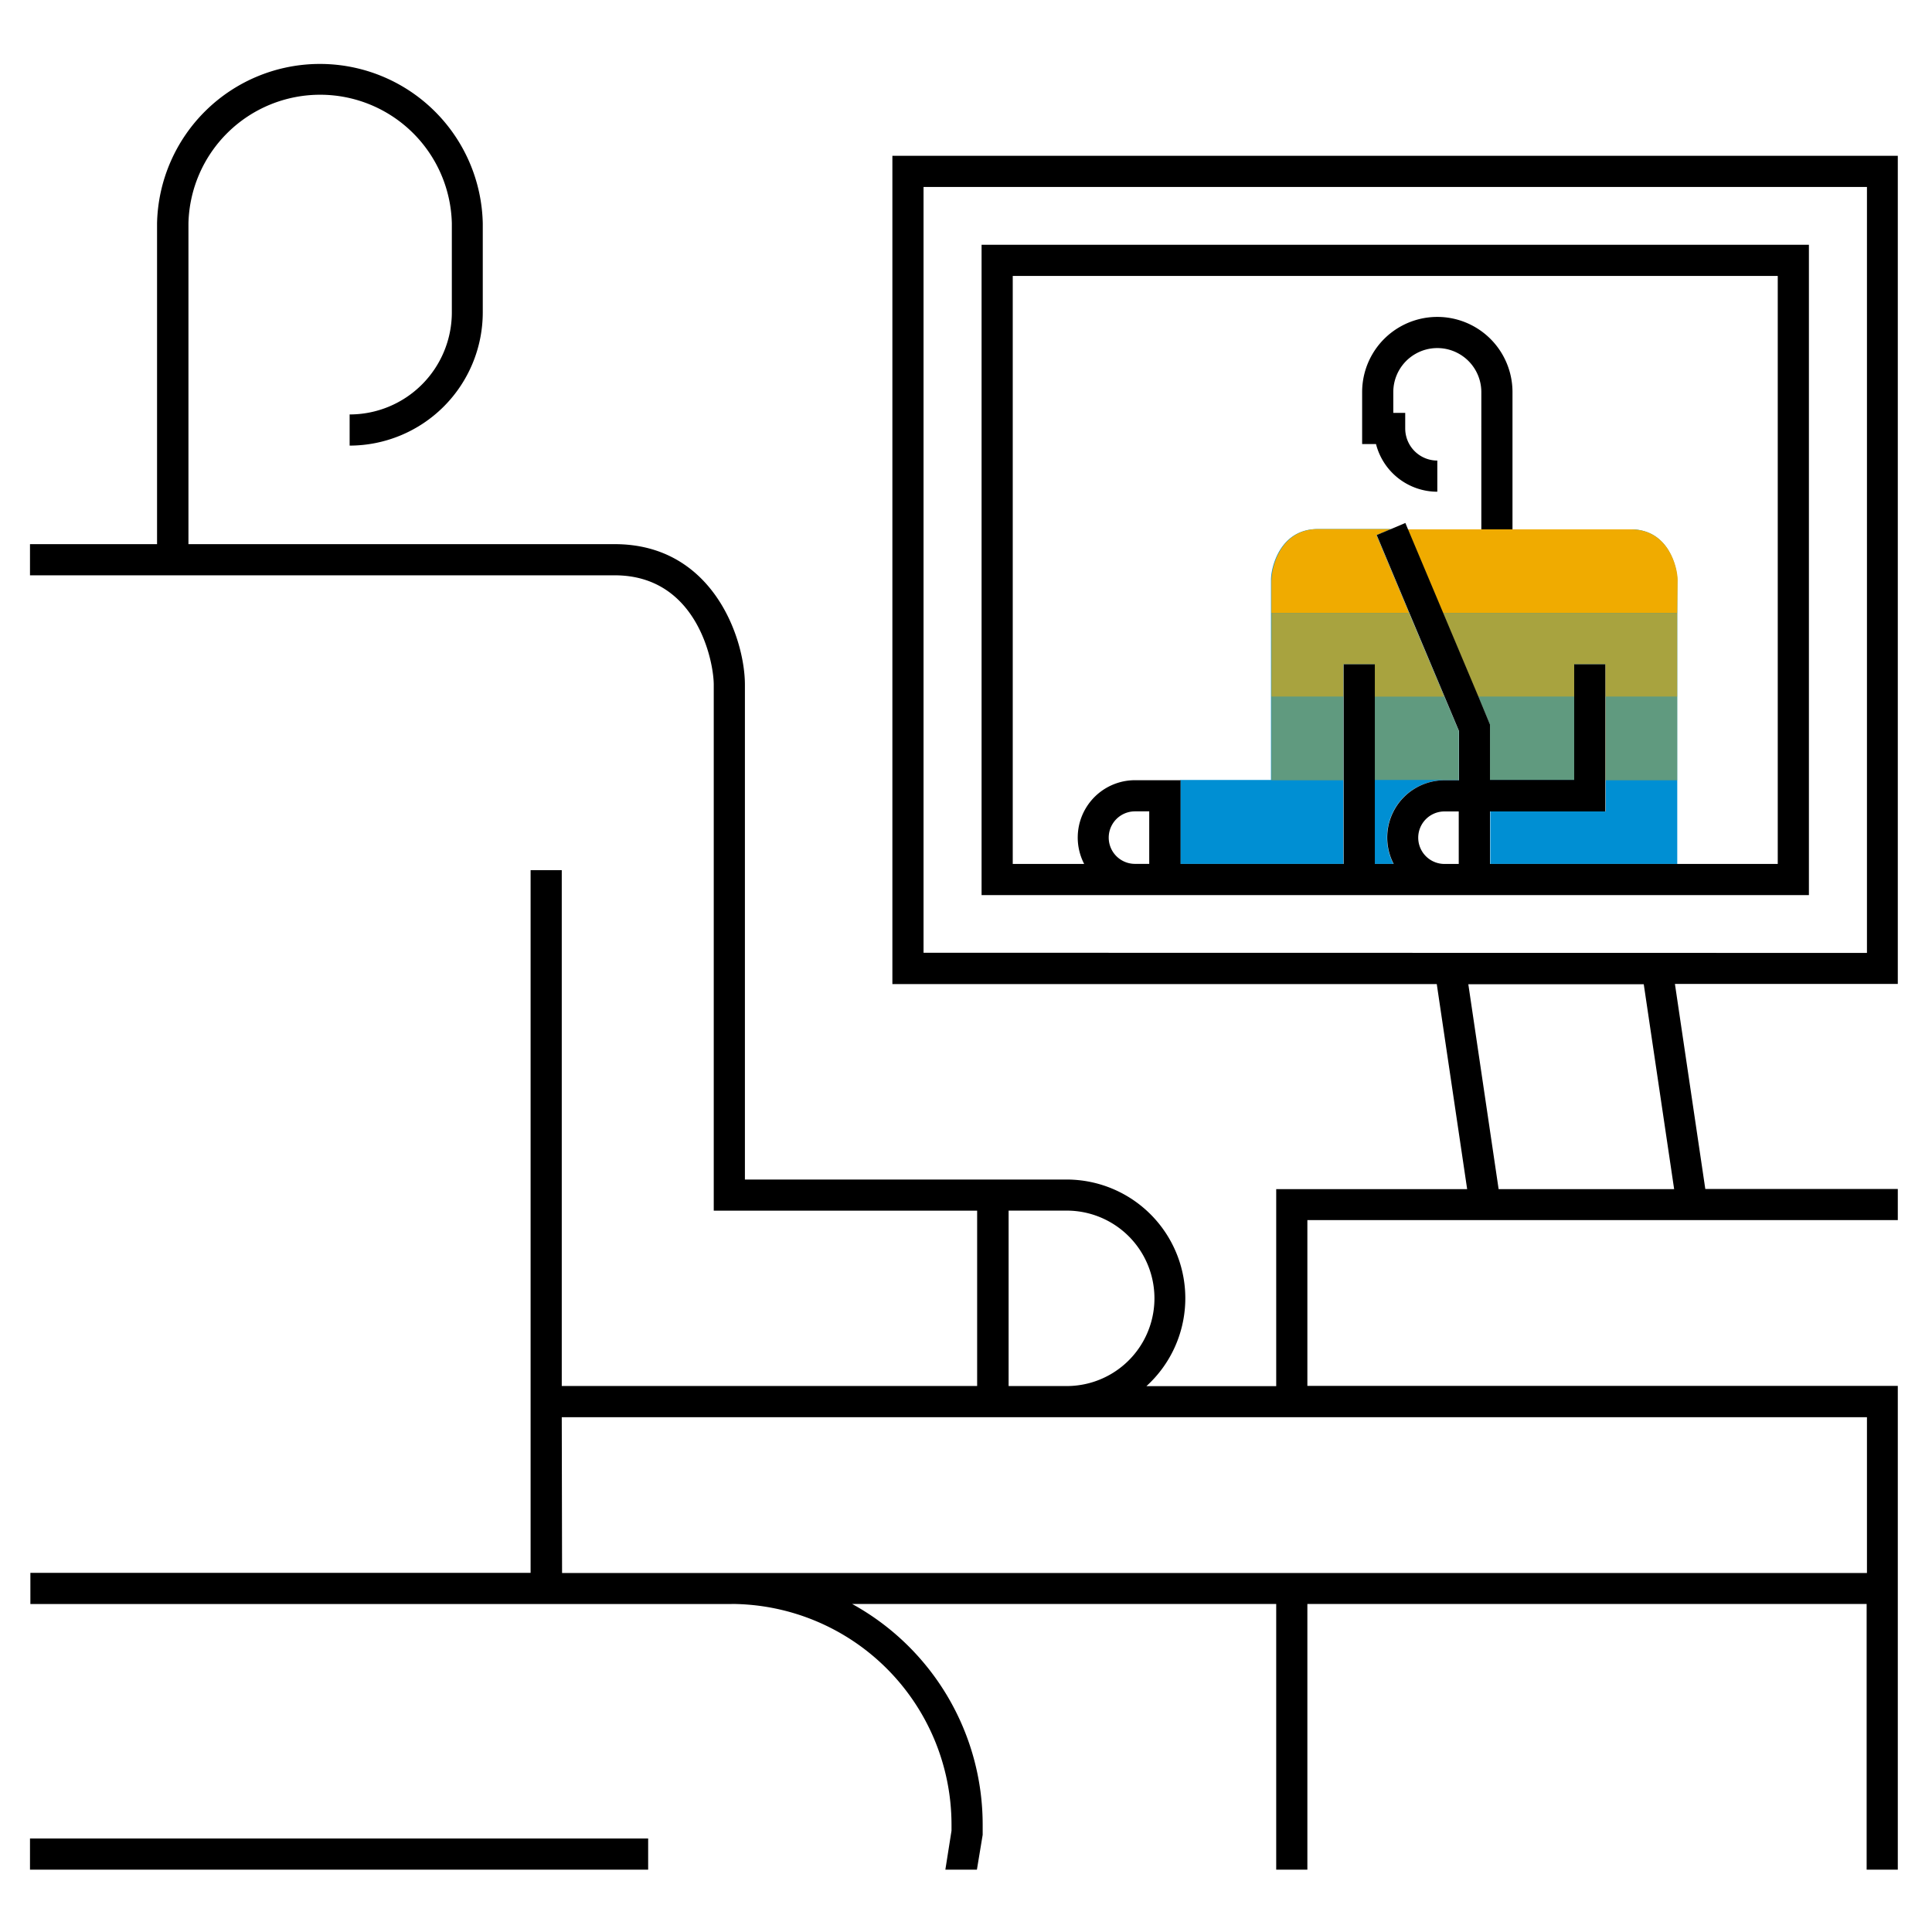 <svg xmlns="http://www.w3.org/2000/svg" viewBox="0 0 248 248"><defs><style>.cls-1{fill:#008fd3;}.cls-2,.cls-3,.cls-4{fill:#f0ab00;}.cls-3{opacity:0.7;}.cls-4{opacity:0.4;}</style></defs><title>283457-pictogram</title><g id="color_band" data-name="color band"><path class="cls-1" d="M215.3,74.45V110.9h-24v-6.74h14.81V85.27h-4v14.89H191.26V93l-1.52-3.62-4.52-10.74L180.7,67.95h28.65C214.22,67.95,215.3,72.89,215.3,74.45Zm-34.43,4.24-4.19-10,1.86-.78h-9.39c-4.87,0-6,4.94-6,6.5v25.71H151.51V110.9h20.94V85.27h4V110.9h2.42a7.35,7.35,0,0,1,6.45-10.74h1.94V93.85l-1.86-4.43Z"/></g><g id="_100_band" data-name="100% band"><path class="cls-2" d="M215.3,78.69H185.22L180.7,67.95h28.65c4.87,0,6,4.94,6,6.5Zm-52.1-4.24v4.24h17.67l-4.19-10,1.86-.78h-9.39C164.29,67.95,163.21,72.89,163.21,74.45Z"/></g><g id="_70_band" data-name="70% band"><path class="cls-3" d="M215.3,89.43h-9.23V85.27h-4v4.16H189.73l-4.52-10.74H215.3Zm-52.1,0h9.25V85.27h4v4.16h8.94l-4.52-10.74H163.21Z"/></g><g id="_40_band" data-name="40% band"><path class="cls-4" d="M215.3,100.16h-9.23V89.43h9.23Zm-52.1,0h9.25V89.43h-9.25ZM191.26,93v7.11h10.81V89.43H189.73Zm-14.8,7.12h10.8V93.85l-1.86-4.43h-8.94Z"/></g><g id="outlines_--_combound_path" data-name="outlines -- combound path"><path d="M176.63,57h-1.78V50.33a9.65,9.65,0,1,1,19.3,0V67.95h-4V50.33a5.65,5.65,0,1,0-11.3,0V53h1.53v2a4.12,4.12,0,0,0,4.12,4.12v4A8.13,8.13,0,0,1,176.63,57ZM232.2,31.42v83.48H126V31.42Zm-84.68,72.73h-1.83a3.37,3.37,0,1,0,0,6.74h1.83ZM228.2,35.42H130v75.48h9.17a7.36,7.36,0,0,1,6.54-10.75h5.83V110.9h20.94V85.27h4V110.9h2.42a7.35,7.35,0,0,1,6.45-10.74h1.94V93.85l-1.86-4.43-4.52-10.74-4.19-10,1.86-.78,1.82-.77.32.77,4.52,10.74,4.52,10.74L191.26,93v7.11h10.81V85.27h4v18.89H191.26v6.74H228.2ZM185.42,110.9h1.83v-6.74h-1.83a3.37,3.37,0,1,0,0,6.74Zm-91.52,95h-90v-4H68.11V111.7h4v66.21h53.32v-22.5H91.62V87.9c0-3-2.16-14.05-12.71-14.05H3.85v-4H20.16V28.66a20.91,20.91,0,0,1,41.81,0V40.11A17.11,17.11,0,0,1,44.88,57.2v-4A13.11,13.11,0,0,0,58,40.11V28.66a16.91,16.91,0,0,0-33.81,0V69.85H78.91C91.54,69.85,95.62,82,95.62,87.9v63.51h41.28a15.24,15.24,0,0,1,10.26,26.52h16.66V152.64h24.51l-3.9-26.32H114.55V20H243.61v106.3H215l3.9,26.32h24.71v4H167.82v21.28h75.79V240h-4V205.89H167.82V240h-4V205.89H109.38a32.34,32.34,0,0,1,16.76,28.32l0,1.32L125.4,240h-4.05l.79-5v-.84A28.35,28.35,0,0,0,93.9,205.89Zm121-53.26-3.9-26.3H188.48l3.89,26.3Zm24.75-30.32V24H118.55v98.3Zm-110.18,55.6h7.46a11.26,11.26,0,1,0,0-22.52h-7.46Zm-57.32,24h167.5v-20H72.11ZM3.85,240H83.2v-4H3.85Z"/></g></svg>